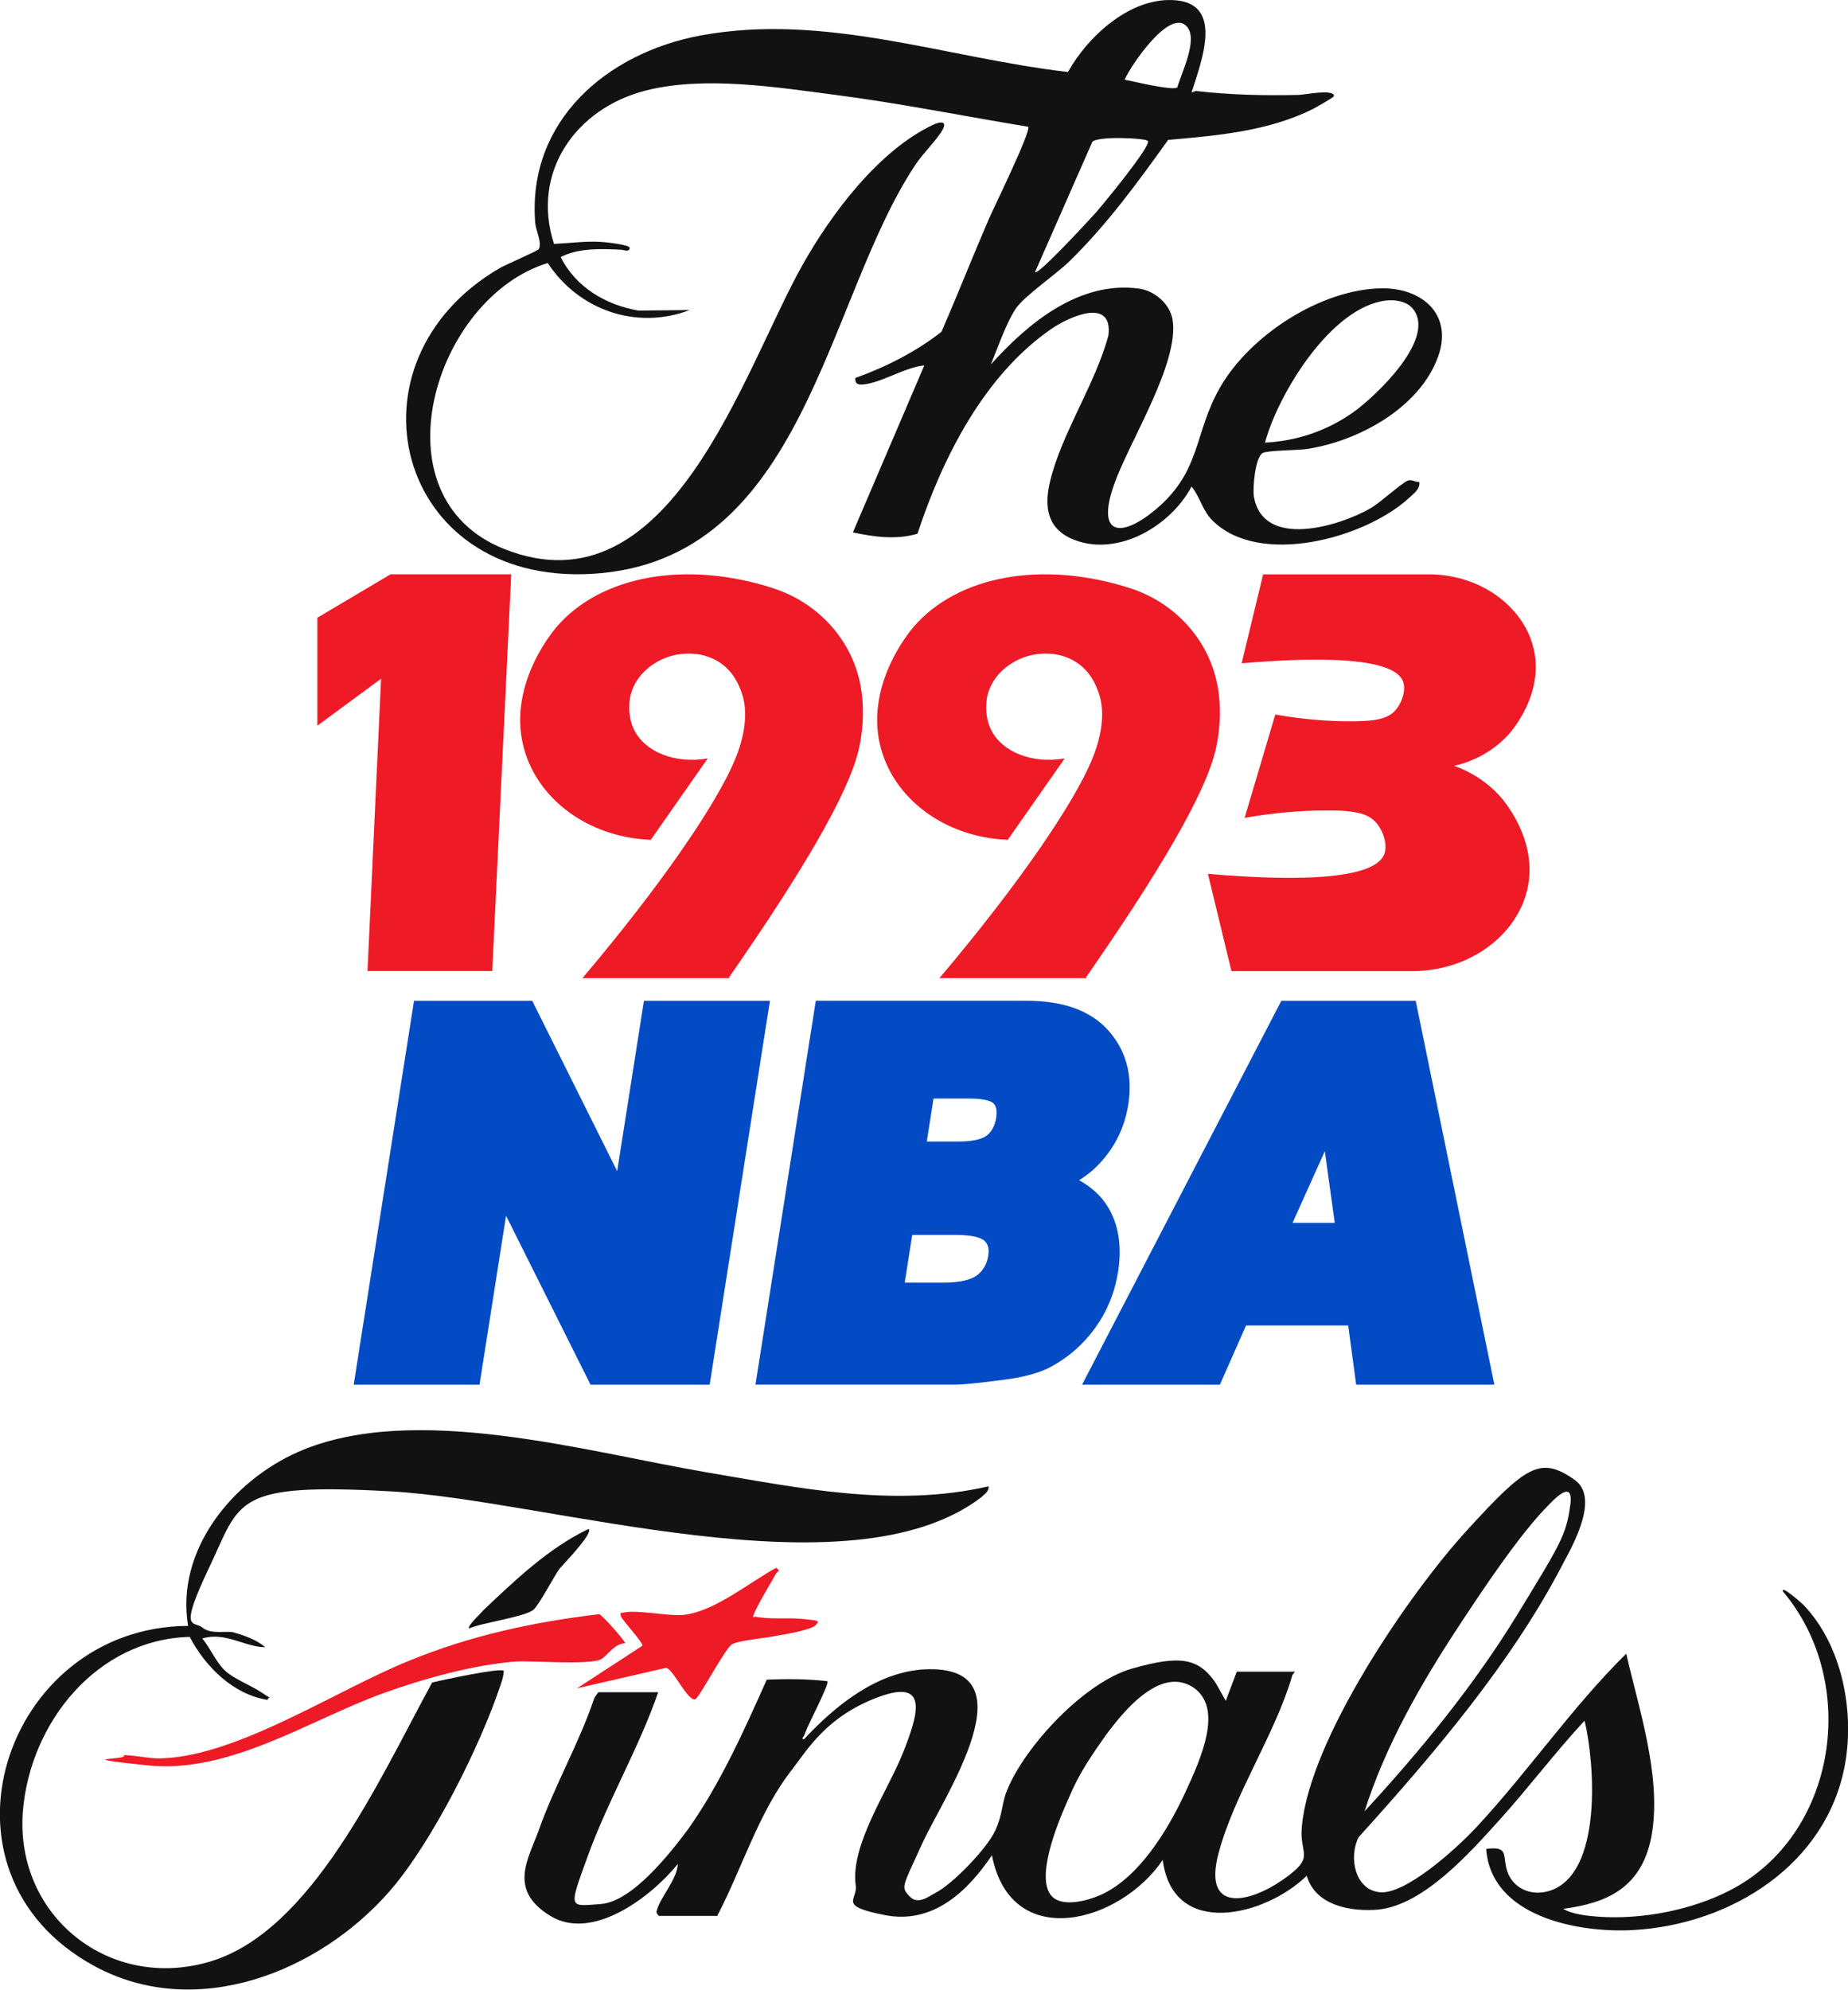 <?xml version="1.0" encoding="UTF-8"?>
<svg id="Layer_2" data-name="Layer 2" xmlns="http://www.w3.org/2000/svg" viewBox="0 0 310.66 334.34">
  <defs>
    <style>
      .cls-1 {
        fill: #121212;
      }

      .cls-2 {
        fill: #034bc4;
      }

      .cls-3 {
        fill: #ee1a26;
      }

      .cls-4 {
        fill: none;
      }
    </style>
  </defs>
  <g id="Layer_1-2" data-name="Layer 1">
    <path class="cls-1" d="M200.27,15.55c.31-.03.53-.28.87-.25,5.72.65,11.36.78,17.14.65.9,0,6-1.06,5.97.19,0,.22-3.08,1.93-3.61,2.21-7.44,3.7-16.08,4.45-24.27,5.16-5.13,7.16-10.36,14.34-16.67,20.47-2.15,2.08-7.5,5.79-8.87,7.78-1.62,2.33-3.14,6.78-4.26,9.49,6.22-6.94,14.87-14.12,24.92-12.75,2.58.34,5.2,2.58,5.63,5.23,1.15,7.28-7.25,20.41-9.83,27.66-3.11,8.77,1.28,9.08,7.16,4.08,7.53-6.44,6.22-12.63,10.64-20.35,5.01-8.74,16.86-16.49,27.1-16.67,6.88-.12,12.13,4.42,9.55,11.51-3.11,8.59-13.41,14.19-22.06,15.49-1.4.22-6.69.22-7.44.68-1.24.75-1.68,5.85-1.46,7.28,1.52,8.93,14.34,5.04,19.63,1.99,1.65-.96,5.2-4.23,6.25-4.64.65-.25,1.28.28,1.93.22.19,1.21-.96,1.96-1.74,2.71-7.4,6.78-25.23,11.67-33.1,3.7-1.65-1.68-2.02-3.92-3.45-5.63-3.45,6.56-12.23,11.79-19.63,8.99-4.57-1.74-5.2-5.44-4.17-9.77,1.9-8.06,7.65-16.46,9.83-24.61.78-6.47-6.53-3.2-9.61-1.09-11.32,7.81-18.29,21.68-22.49,34.41-3.64,1.06-7.22.53-10.86-.22l12.01-28.06c-3.27.28-7.22,2.96-10.36,3.2-.81.06-1.31-.12-1.24-1.09,5.04-1.8,10.24-4.42,14.5-7.78,2.71-6.25,5.2-12.57,7.9-18.82.75-1.77,7.25-14.99,6.66-15.62-10.76-1.77-21.56-3.95-32.39-5.35-10.05-1.31-22.12-3.24-31.95-.72-11.76,3.02-19.26,13.75-15.37,25.76,2.64-.12,5.26-.5,7.9-.34.72.03,4.82.47,4.82,1,0,.81-1.15.31-1.46.31-3.3-.16-7.19-.31-10.14,1.24,2.55,5.07,7.56,8.03,13.07,8.99l8.62-.09c-8.96,3.42-18.67,0-23.86-7.9-19.07,5.82-29.34,39.26-7.37,48.03,27.94,11.17,40.19-29.87,50.12-47.57,4.85-8.68,12.85-19.35,21.99-23.67,1.09-.53,2.52-.78,1.62.84s-3.3,3.95-4.57,5.88c-15.18,22.8-18.54,66.67-54.38,68.72-33.13,1.9-42.46-35.71-15.46-51.39,1.03-.59,6.32-2.86,6.53-3.17.62-1.03-.5-3.17-.59-4.45-1.34-17.11,12.07-28.53,27.78-31.45,20.91-3.89,41.25,3.76,61.78,6.13,3.42-6.13,10.73-12.79,18.26-12.04,8.06.81,3.98,10.7,2.52,15.49,0,0-.03,0-.03,0ZM197.91,14.71c.68-2.46,3.55-8.06,1.62-10.24-2.86-3.24-9.49,6.63-10.48,8.93,1.46.25,7.96,1.87,8.84,1.31h.03ZM192.93,23.67c-.34-.47-8.34-.84-9.3.16l-9.64,21.9c.5.62,9.52-9.21,10.27-10.05,1.09-1.24,9.3-11.17,8.71-12.01h-.03ZM237.32,51.67c-.96-1.03-2.86-1.34-4.23-1.18-9.27,1-18.2,15.62-20.44,23.89,5.41-.28,10.42-1.99,14.84-5.1,3.76-2.68,14.4-12.69,9.83-17.61Z"/>
    <g>
      <path class="cls-1" d="M217.27,281.44c-2.91,10.06-9.79,19.98-12.44,30.04-2.65,10.06,5.16,8.34,10.85,4.37s2.65-4.1,3.18-9c1.32-14.55,17.86-38.9,27.79-49.75,9.92-10.85,12.31-12.44,18-8.47,4.23,2.91,0,10.59-1.85,14.03-8.6,16.67-21.96,32.29-34.4,46.05-1.72,3.31-.66,8.87,3.57,9.26s12.57-7.01,16.27-10.98c8.73-9.39,16.01-20.11,25.14-29.11,2.12,9.26,5.82,20.24,4.37,29.9-1.46,9.66-7.94,12.04-14.95,12.97,1.46.93,4.1,1.19,5.82,1.32,7.28.53,15.61-1.06,22.1-4.37,18.13-9.26,21.96-34.93,9-50.28-.4-1.19,3.18,1.98,3.44,2.25,6.48,6.75,8.6,17.73,7.01,26.73-3.04,16.94-19.19,26.99-35.59,27.92-9.26.53-23.95-2.25-24.74-13.63,3.97-.53,2.65,1.19,3.57,3.84s3.84,4.23,7.15,3.18c8.87-2.91,7.54-21.44,5.82-28.58-5.03,5.42-9.39,11.25-14.29,16.67-4.9,5.42-12.7,14.29-20.38,15.08-4.63.4-10.59-.66-12.04-5.69-6.88,6.75-22.49,10.72-24.21-2.65-7.15,10.59-25.54,15.61-28.71-.79-4.1,6.09-9.92,11.64-18,10.06s-4.5-2.51-4.9-5.03c-.93-6.75,5.42-15.88,7.94-22.23s4.5-12.57-4.1-9.39c-8.6,3.18-11.91,8.73-14.42,12.04-5.69,7.15-8.47,16.67-12.7,24.74h-9.79s-.53-.4-.4-.79c.53-2.25,3.44-5.29,3.57-7.94-4.37,5.42-14.29,13.1-21.44,8.73-7.15-4.37-3.7-9.53-1.98-14.29,2.65-7.54,6.88-14.82,9.39-22.36l.66-.93h10.06c-3.18,9.26-8.47,18.26-11.78,27.39-3.31,9.13-3.31,8.6,2.12,8.2s11.91-8.87,14.69-12.57c5.42-7.67,9.39-16.54,13.23-25.14,3.44-.13,6.75-.13,10.19.26.4.4-3.31,7.41-3.7,8.6s-.79.93-.26,1.19c5.29-5.69,12.31-11.38,20.38-11.78,18.26-.79,3.04,21.57-.4,29.11-3.44,7.54-3.7,7.41-2.25,9s3.31,0,4.37-.53c2.91-1.46,8.73-7.54,10.06-10.45s1.06-4.5,1.98-6.75c3.04-7.54,13.1-18.26,21.04-20.51,7.94-2.25,11.11-1.85,14.03,2.38l1.72,3.04,1.85-4.9h9.79l-.4.53h0ZM229.31,304.46c9.53-10.32,18.52-21.3,25.8-33.21,7.28-11.91,8.2-13.36,8.87-18.39.66-5.03-3.57,0-4.63,1.06-4.63,5.03-9.92,12.97-13.76,18.79-6.48,9.79-12.7,20.51-16.27,31.89h0v-.13ZM176.92,318.75c1.85,1.72,5.82.66,7.94-.26,6.48-2.78,11.38-10.85,14.29-17.07s6.48-14.42,1.46-17.86c-6.22-4.1-13.36,5.95-16.41,10.45-3.04,4.5-3.7,6.22-5.03,9.26s-5.29,12.57-2.25,15.48h0Z"/>
      <g>
        <path class="cls-1" d="M166.2,249.81c0,.93-.79,1.32-1.32,1.85-22.23,16.8-72.77.4-99.24-1.06-26.46-1.46-25.14,1.59-30.43,12.7-5.29,11.11-2.65,9-1.19,10.19s3.97.53,5.16.79c1.85.53,3.84,1.19,5.42,2.51-3.44,0-6.75-2.65-10.59-1.46,1.32,1.59,2.25,3.84,3.7,5.29s4.37,2.51,6.35,3.84,1.06.4.93,1.19c-5.82-.93-10.45-5.56-13.1-10.59-15.61.4-26.86,14.42-28.05,29.37-1.32,17.6,14.69,30.3,31.62,25.14,16.94-5.16,28.18-30.3,37.18-46.84,1.59-.4,11.38-2.51,12.04-1.98,0,.79-.26,1.59-.53,2.38-3.44,10.32-11.51,26.46-18.66,34.67-11.91,13.63-32.55,21.83-49.62,12.57-28.98-15.75-15.08-57.03,15.75-57.16-2.12-12.7,7.41-24.35,18.52-29.24,19.32-8.47,48.43,0,68.67,3.44,15.61,2.65,31.49,5.95,47.24,2.38h.13Z"/>
        <path class="cls-3" d="M105.07,276.14c-1.72,0-2.91,1.98-3.97,2.65-2.12,1.06-11.11.26-14.29.4-7.15.53-15.75,2.91-22.63,5.42-12.31,4.5-25.67,13.5-39.43,12.04-13.76-1.46-2.91-.79-3.97-1.72,2.25,0,4.23.66,6.62.53,12.83-.53,29.24-11.51,41.42-16.41,10.32-4.23,20.77-6.48,31.89-7.81.4,0,4.5,4.63,4.37,4.9h0Z"/>
        <path class="cls-3" d="M126.9,271.65c2.65.53,5.42.13,8.07.4s2.91.26,2.12,1.06-5.42,1.59-6.35,1.72c-1.72.4-6.48.79-7.67,1.46s-5.56,9.13-6.22,9.26c-1.32.26-3.7-5.16-4.9-5.29l-14.95,3.44,10.98-7.15c.26-.4-3.31-4.23-3.57-4.9s0-.66.4-.66c2.12-.53,7.01.53,9.79.4,5.29-.4,11.25-5.42,15.88-7.94.79.66.4.4,0,.93-.4.79-4.23,7.01-3.84,7.41h0l.26-.13Z"/>
        <path class="cls-1" d="M98.98,256.96c.66.79-4.1,5.69-4.9,6.62-1.06,1.46-3.44,6.09-4.37,6.88-1.19,1.19-8.87,2.25-10.85,3.18-.4-.4,2.12-2.65,2.38-3.04,5.29-5.03,10.98-10.45,17.6-13.63h.13Z"/>
      </g>
    </g>
    <g>
      <path class="cls-3" d="M122.85,164.35h-.4s-.06.09-.09.13l.49-.13Z"/>
      <path class="cls-3" d="M129.97,98.84c-14.78-4.75-29-2.09-36.4,6.5-.76.88-9.23,11.04-4.9,22.22,3.03,7.82,11.19,13.2,20.73,13.56l9.57-13.67c-5.45.93-10.42-1.05-12.3-4.67-1.43-2.74-.73-5.75-.68-5.92.79-3.21,3.23-4.86,3.99-5.35,3.23-2.11,7.96-2.39,11.28,0,2.2,1.58,3.02,3.78,3.42,4.9.52,1.46,1.41,5.16-1.14,11.28-3.03,7.27-12.08,20.66-25.63,36.68h24.55c11.93-17.16,20.36-31.1,21.98-38.79.81-3.83.77-7.23.26-10.18-1.37-7.81-7.17-14.12-14.71-16.54Z"/>
      <path class="cls-3" d="M182.35,164.48l.49-.13h-.4s-.06.09-.09.13Z"/>
      <path class="cls-3" d="M204.69,115.38c-1.37-7.81-7.17-14.12-14.71-16.54-14.78-4.75-29-2.09-36.4,6.5-.76.88-9.23,11.04-4.9,22.22,3.03,7.82,11.19,13.2,20.73,13.56l9.57-13.67c-5.45.93-10.42-1.05-12.3-4.67-1.43-2.74-.73-5.75-.68-5.92.79-3.21,3.23-4.86,3.99-5.35,3.23-2.11,7.96-2.39,11.28,0,2.2,1.58,3.02,3.78,3.42,4.9.52,1.46,1.41,5.16-1.14,11.28-3.03,7.27-12.08,20.66-25.63,36.68h24.55c11.93-17.16,20.36-31.1,21.98-38.79.81-3.83.77-7.23.26-10.18Z"/>
      <polygon class="cls-3" points="53.35 103.8 53.35 121.94 64.06 114.05 61.78 163.17 82.75 163.17 85.94 96.5 65.66 96.5 53.35 103.8"/>
      <path class="cls-3" d="M243.37,128.9c1.61-.27,6.37-1.26,10.19-5.44.48-.53,5.96-6.71,4.3-14.27-1.54-6.99-8.58-12.46-17.21-12.68h-28.31l-3.61,14.95c22.51-1.93,26.5,1.09,27.17,3.17.44,1.36-.18,3.46-1.36,4.76-1.22,1.34-3.09,1.89-8.38,1.81-2.98-.04-7.01-.29-11.78-1.13l-5.15,17.36c5.21-.92,9.61-1.19,12.88-1.24,5.78-.09,7.83.52,9.16,1.98,1.29,1.42,1.96,3.71,1.49,5.2-.73,2.28-5.1,5.57-29.7,3.47l3.95,16.34h30.95c9.44-.24,17.14-6.22,18.82-13.87,1.82-8.27-4.18-15.02-4.7-15.6-4.18-4.56-9.38-5.65-11.14-5.94"/>
    </g>
    <g>
      <path class="cls-4" d="M164.28,214.26c1.02-.8,1.63-1.87,1.84-3.26.23-1.43-.21-2.08-.61-2.48-.3-.3-1.38-1.01-4.86-1.01h-7.32l-1.26,8h6.69c2.56,0,4.46-.43,5.51-1.26Z"/>
      <path class="cls-4" d="M163.06,184.6h-6.13l-1.13,7.22h5.35c2.86,0,4.17-.57,4.77-1.04.84-.67,1.35-1.65,1.56-3.02.25-1.6-.27-2.15-.44-2.33-.19-.19-1.02-.83-3.97-.83Z"/>
      <polygon class="cls-4" points="217.29 205.48 224.38 205.48 222.71 193.44 217.29 205.48"/>
      <polygon class="cls-2" points="108.25 168.17 103.75 196.8 89.47 168.17 69.6 168.17 59.46 232.68 80.61 232.68 85.07 204.29 99.27 232.68 119.3 232.68 129.43 168.17 108.25 168.17"/>
      <path class="cls-2" d="M187.95,213.75c.68-4.33.09-8.03-1.74-11-1.11-1.8-2.72-3.28-4.81-4.43,1.15-.71,2.16-1.5,3.03-2.38,2.85-2.86,4.61-6.34,5.24-10.33.77-4.88-.35-9.06-3.32-12.42-2.95-3.34-7.6-5.03-13.8-5.03h-35.41l-10.14,64.51h33.46c1.43,0,4.2-.27,8.45-.84,3.4-.45,5.97-1.17,7.86-2.21,2.93-1.6,5.41-3.8,7.38-6.54,1.98-2.75,3.25-5.89,3.8-9.33ZM167.48,187.76c-.22,1.37-.73,2.35-1.56,3.02-.59.47-1.9,1.04-4.77,1.04h-5.35l1.13-7.22h6.13c2.95,0,3.79.63,3.97.83.17.18.69.73.44,2.33ZM153.34,207.51h7.32c3.47,0,4.55.71,4.86,1.01.4.4.84,1.05.61,2.48-.22,1.39-.82,2.45-1.84,3.26-1.05.82-2.95,1.26-5.51,1.26h-6.69l1.26-8Z"/>
      <path class="cls-2" d="M237.98,168.17h-22.58l-33.5,64.51h23.17l4.4-9.95h17.17l1.34,9.95h23.23l-13.22-64.51ZM224.38,205.48h-7.09l5.42-12.04,1.67,12.04Z"/>
    </g>
  </g>
</svg>